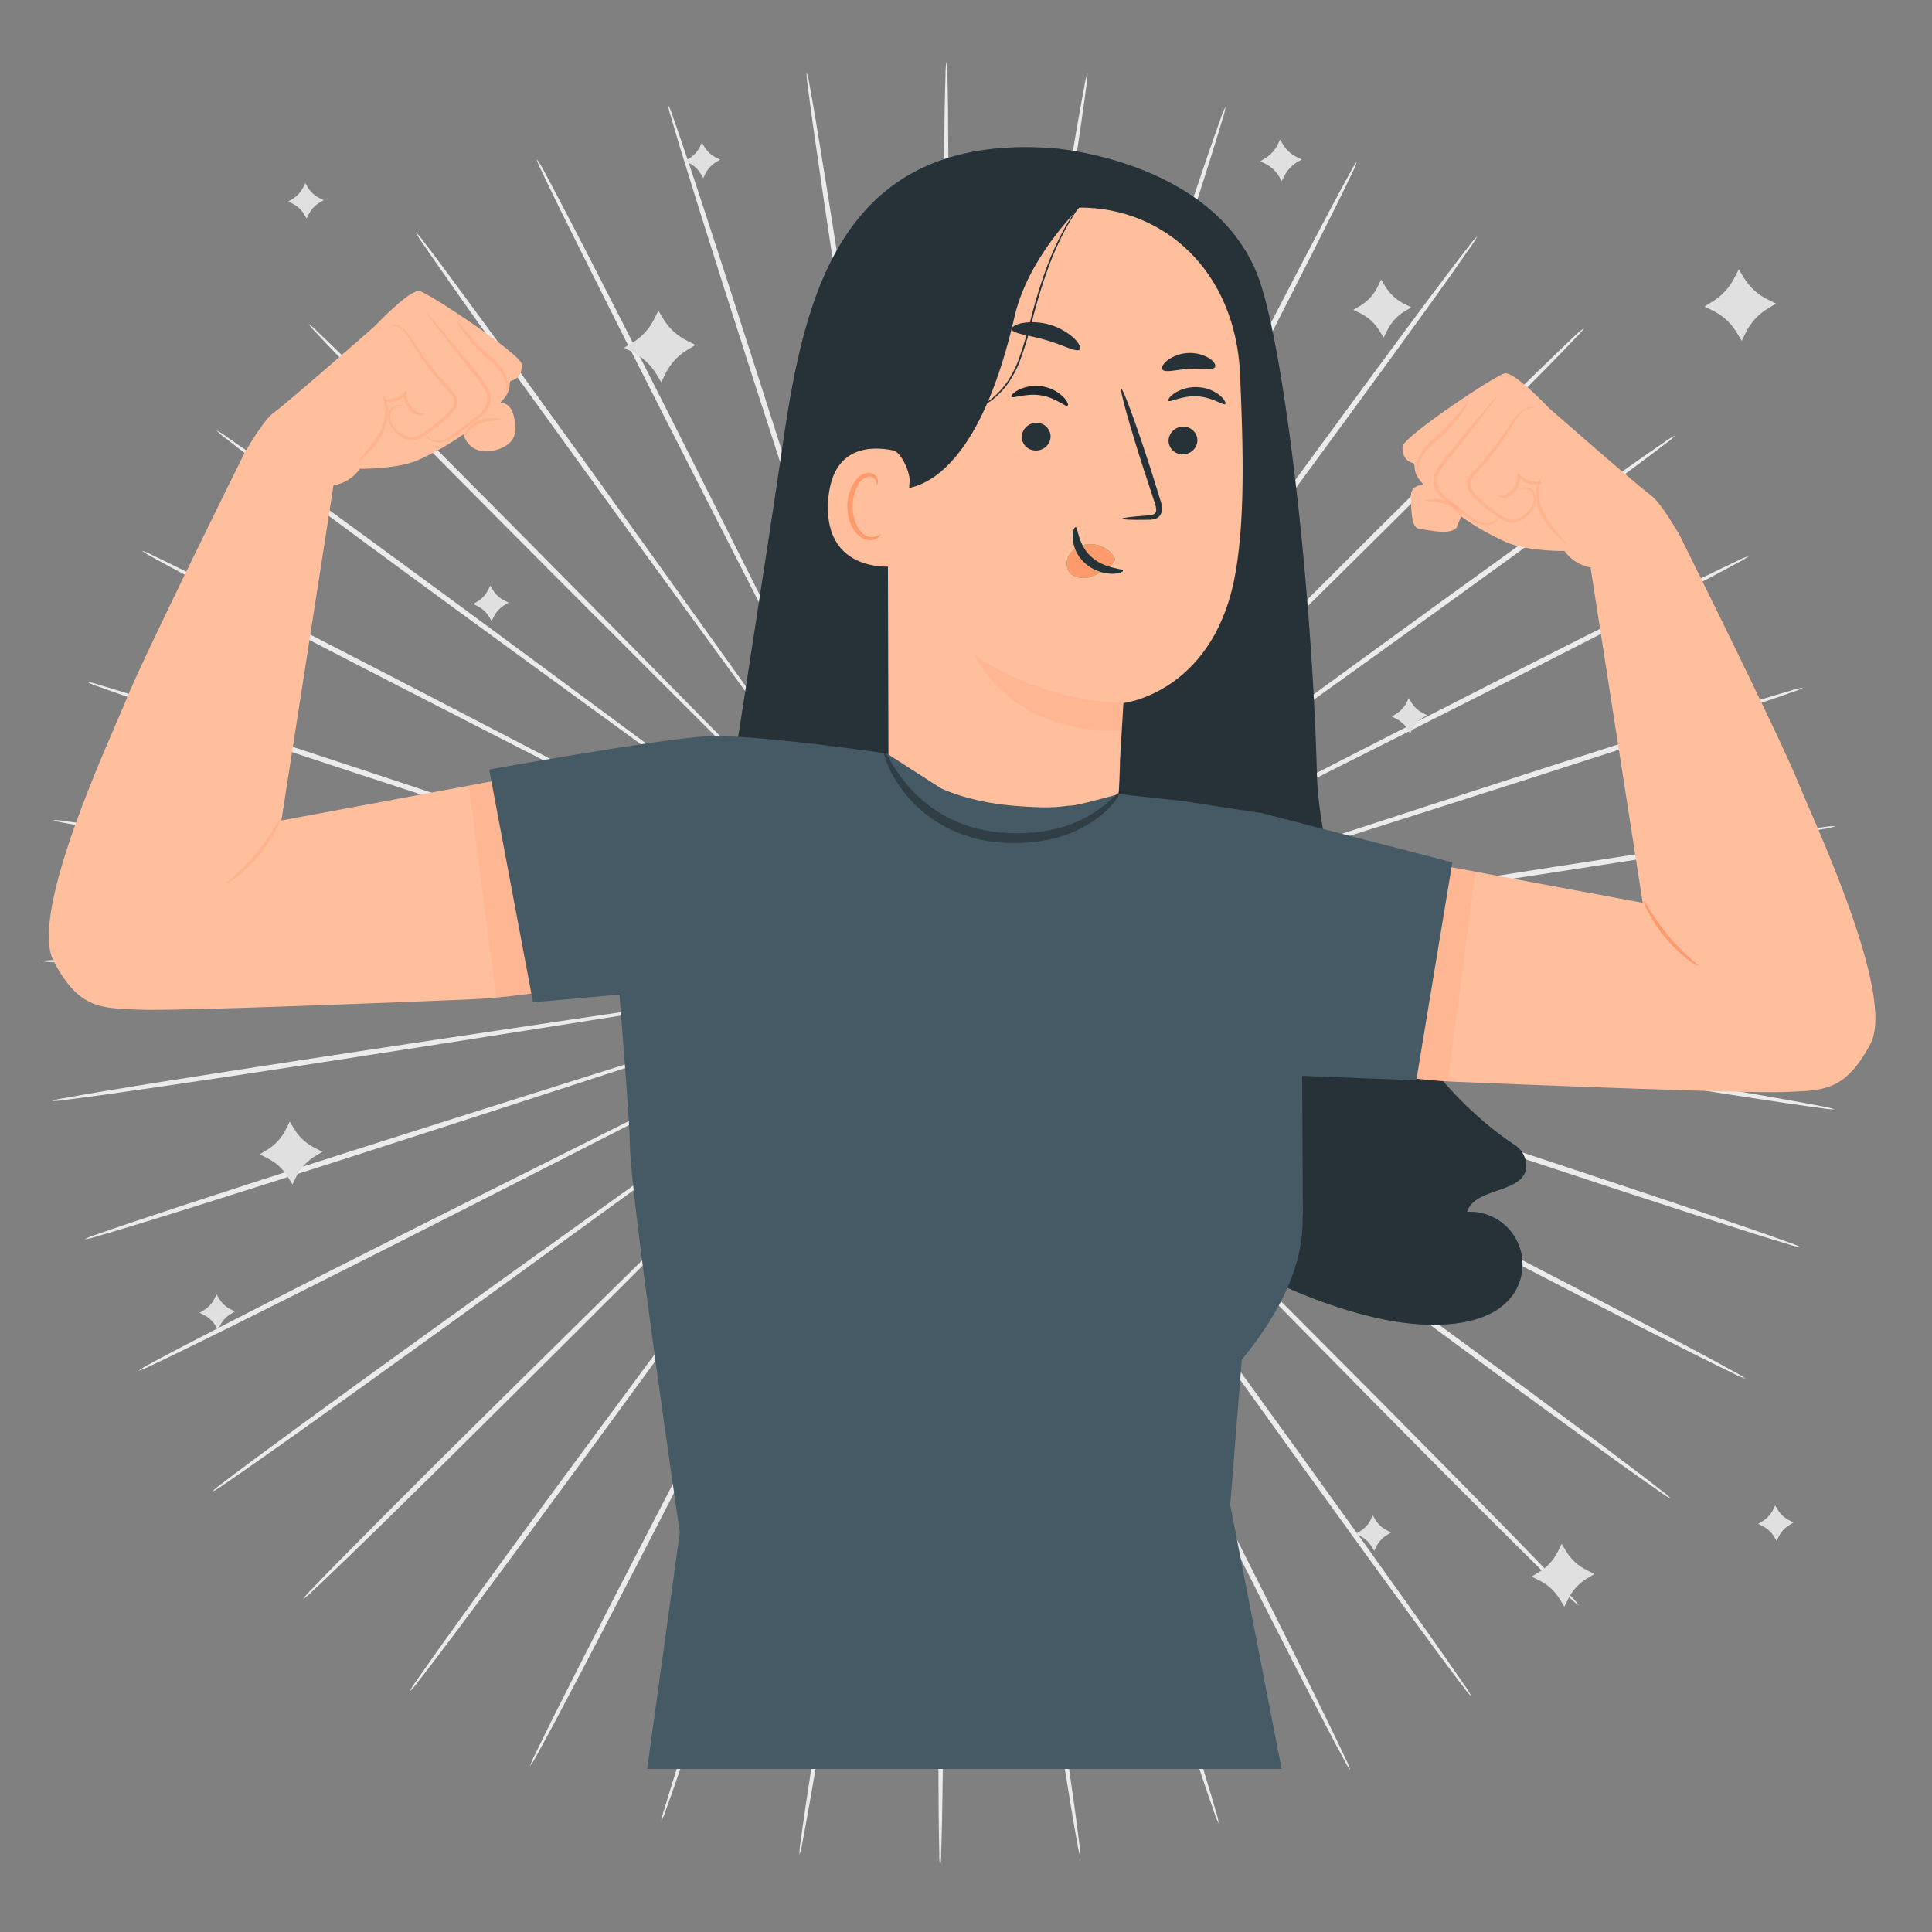 <svg width="316" height="316" viewBox="0 0 316 316" fill="none" xmlns="http://www.w3.org/2000/svg">
<rect x="0" y="0" width="316" height="316" fill="#808080" stroke="none"/>
<g clip-path="url(#clip0_291_86)">
<path d="M196.463 158.132L121.812 157.412L99.224 157.304H93.068H91.469C91.288 157.293 91.107 157.293 90.926 157.304C91.105 157.334 91.287 157.346 91.469 157.342L93.068 157.38L99.218 157.456L121.843 157.583L196.495 157.627C225.637 157.627 252.023 157.665 271.122 157.804C280.671 157.873 288.4 157.962 293.741 158.069C296.414 158.12 298.487 158.17 299.89 158.227C300.61 158.211 301.33 158.267 302.039 158.392C301.329 158.506 300.609 158.552 299.89 158.531C298.487 158.568 296.408 158.606 293.741 158.625C288.394 158.676 280.665 158.689 271.115 158.625C251.985 158.663 225.624 158.436 196.463 158.132Z" fill="#EBEBEB"/>
<path d="M195.882 164.712L122.254 152.394L99.919 148.772L93.839 147.831L92.259 147.61C92.08 147.574 91.898 147.555 91.716 147.553C91.889 147.608 92.067 147.648 92.247 147.673L93.82 147.964L99.881 148.994L122.21 152.634L195.952 164.275C224.739 168.794 250.797 172.934 269.643 176.037C279.066 177.592 286.707 178.881 291.946 179.829C294.581 180.297 296.617 180.67 298.001 180.941C298.712 181.044 299.412 181.211 300.093 181.441C299.374 181.446 298.657 181.382 297.95 181.251C296.553 181.068 294.499 180.783 291.858 180.391C286.574 179.608 278.933 178.42 269.504 176.909C250.645 173.869 224.619 169.54 195.882 164.712Z" fill="#EBEBEB"/>
<path d="M194.277 171.114L123.493 147.357L102.005 140.26L96.153 138.364L94.623 137.89C94.449 137.832 94.272 137.786 94.092 137.751C94.254 137.835 94.423 137.905 94.598 137.959L96.108 138.49L101.935 140.468L123.423 147.578L194.41 170.684C222.123 179.678 247.207 187.868 265.333 193.904C274.389 196.919 281.714 199.396 286.764 201.147C289.292 202.019 291.238 202.714 292.559 203.201C293.248 203.41 293.914 203.685 294.55 204.022C293.84 203.914 293.141 203.738 292.464 203.498C291.112 203.1 289.127 202.493 286.58 201.69C281.486 200.085 274.13 197.709 265.054 194.738C246.91 188.791 221.895 180.411 194.277 171.114Z" fill="#EBEBEB"/>
<path d="M191.686 177.181L125.534 142.585L105.437 132.202L99.951 129.414L98.516 128.713C98.357 128.624 98.19 128.55 98.017 128.492C98.166 128.595 98.323 128.688 98.484 128.77L99.888 129.535L105.329 132.397L125.42 142.832L191.888 176.827C217.838 190.099 241.323 202.107 258.248 210.917C266.723 215.341 273.567 218.918 278.276 221.44C280.633 222.704 282.453 223.696 283.679 224.385C284.324 224.7 284.938 225.075 285.512 225.504C284.829 225.285 284.169 225.002 283.54 224.657C282.276 224.025 280.38 223.14 278.017 221.946C273.239 219.557 266.344 216.055 257.856 211.682C240.887 202.916 217.496 190.706 191.686 177.181Z" fill="#EBEBEB"/>
<path d="M188.178 182.768L128.245 138.256L110.012 124.858L105.032 121.249L103.724 120.326C103.578 120.219 103.426 120.12 103.269 120.029C103.395 120.161 103.535 120.28 103.686 120.383L104.95 121.357L109.88 125.035L128.094 138.452L188.431 182.414C211.992 199.554 233.303 215.114 248.667 226.464C256.346 232.152 262.571 236.766 266.799 239.989C268.929 241.601 270.591 242.871 271.678 243.743C272.269 244.15 272.817 244.616 273.315 245.134C272.673 244.811 272.063 244.428 271.495 243.99C270.338 243.193 268.638 241.999 266.439 240.444C262.09 237.341 255.834 232.803 248.111 227.172C232.747 215.878 211.556 200.161 188.178 182.768Z" fill="#EBEBEB"/>
<path d="M183.836 187.742L131.557 134.452L115.656 118.38L111.295 114.038L110.145 112.926C110.02 112.793 109.885 112.67 109.74 112.559C109.848 112.706 109.969 112.844 110.101 112.97L111.2 114.126L115.498 118.55L131.386 134.616C144.905 148.141 163.549 166.81 184.152 187.432C204.755 208.054 223.393 226.711 236.798 240.312C243.503 247.118 248.907 252.642 252.598 256.497C254.45 258.393 255.878 259.923 256.832 260.959C257.351 261.456 257.821 262.002 258.235 262.59C257.651 262.172 257.109 261.698 256.617 261.174C255.593 260.207 254.089 258.766 252.193 256.889C248.401 253.147 242.903 247.693 236.172 240.918C222.717 227.375 204.224 208.56 183.836 187.742Z" fill="#EBEBEB"/>
<path d="M178.78 191.976L135.425 131.197L122.197 112.869L118.563 107.901L117.603 106.637C117.501 106.485 117.385 106.343 117.255 106.214C117.344 106.374 117.443 106.528 117.552 106.675L118.462 107.99L122.014 113.008L135.248 131.342L179.159 191.717C196.312 215.272 211.815 236.589 222.938 252.149C228.506 259.91 232.981 266.211 236.039 270.591C237.575 272.777 238.751 274.49 239.534 275.647C239.966 276.219 240.343 276.83 240.659 277.473C240.147 276.97 239.685 276.417 239.282 275.823C238.422 274.711 237.177 273.055 235.584 270.907C232.424 266.615 227.836 260.377 222.243 252.635C211.025 237.177 195.686 215.708 178.78 191.976Z" fill="#EBEBEB"/>
<path d="M173.124 195.37C160.117 169.281 148.343 145.676 139.805 128.561L129.611 108.369L126.798 102.896L126.046 101.48C125.967 101.318 125.876 101.161 125.774 101.012C125.83 101.185 125.902 101.352 125.989 101.512L126.678 102.959C127.31 104.223 128.233 106.119 129.408 108.47L139.59 128.694L173.516 195.199C186.788 221.143 198.751 244.653 207.315 261.73C211.6 270.262 215.038 277.189 217.37 281.992C218.539 284.394 219.437 286.264 220.025 287.541C220.368 288.172 220.646 288.837 220.852 289.525C220.43 288.946 220.062 288.328 219.753 287.68C219.077 286.448 218.103 284.615 216.865 282.245C214.393 277.511 210.861 270.635 206.544 262.116C197.905 245.058 186.105 221.453 173.124 195.37Z" fill="#EBEBEB"/>
<path d="M167.006 197.816C158.259 170.008 150.353 144.842 144.614 126.596C141.707 117.514 139.356 110.164 137.719 105.051C136.891 102.523 136.247 100.564 135.823 99.205C135.602 98.573 135.431 98.055 135.305 97.695C135.253 97.519 135.187 97.348 135.109 97.183C135.135 97.364 135.18 97.541 135.242 97.713L135.697 99.249L137.523 105.121L144.399 126.672L167.442 197.683C176.461 225.39 184.582 250.493 190.358 268.701C193.24 277.802 195.547 285.184 197.096 290.297C197.873 292.825 198.461 294.841 198.846 296.193C199.08 296.873 199.249 297.573 199.352 298.285C199.018 297.648 198.749 296.979 198.549 296.288C198.075 294.967 197.405 293.001 196.552 290.467C194.858 285.411 192.457 278.055 189.53 268.979C183.659 250.803 175.696 225.624 167.006 197.816Z" fill="#EBEBEB"/>
<path d="M160.572 199.307L149.664 125.452C148.223 116.022 147.06 108.388 146.251 103.092C145.828 100.469 145.499 98.427 145.278 97.018L145.006 95.438C144.982 95.258 144.942 95.08 144.886 94.907C144.892 95.089 144.909 95.271 144.937 95.451C144.987 95.824 145.057 96.355 145.145 97.037C145.354 98.446 145.644 100.494 146.024 103.123C146.833 108.426 147.989 116.06 149.424 125.49C152.394 144.38 156.483 170.444 161.008 199.238C165.533 228.032 169.622 254.064 172.46 272.98C173.876 282.422 174.988 290.075 175.721 295.365C176.082 298.013 176.353 300.067 176.518 301.464C176.642 302.173 176.699 302.893 176.688 303.613C176.465 302.93 176.306 302.227 176.214 301.514C175.955 300.13 175.582 298.089 175.159 295.453C174.28 290.183 173.061 282.548 171.607 273.112C168.681 254.234 164.807 228.152 160.572 199.307Z" fill="#EBEBEB"/>
<path d="M153.987 199.756C154.252 170.602 154.486 144.222 154.663 125.104C154.701 115.561 154.733 107.844 154.758 102.479C154.758 99.824 154.758 97.758 154.758 96.329C154.758 95.641 154.758 95.11 154.758 94.731C154.765 94.547 154.754 94.362 154.726 94.181C154.706 94.363 154.696 94.547 154.695 94.731C154.695 95.11 154.695 95.641 154.657 96.329C154.657 97.758 154.612 99.824 154.581 102.479C154.581 107.838 154.518 115.561 154.473 125.104V199.756C154.473 228.891 154.473 255.277 154.341 274.377C154.277 283.932 154.195 291.662 154.094 297.002C154.044 299.669 153.993 301.742 153.936 303.151C153.951 303.869 153.898 304.586 153.778 305.294C153.659 304.586 153.611 303.869 153.633 303.151C153.595 301.742 153.557 299.669 153.532 296.996C153.481 291.655 153.469 283.926 153.487 274.377C153.487 255.271 153.702 228.891 153.987 199.756Z" fill="#EBEBEB"/>
<path d="M147.408 199.174C152.198 170.418 156.534 144.399 159.681 125.54C161.198 116.123 162.43 108.476 163.29 103.205C163.694 100.576 164.004 98.535 164.225 97.125C164.32 96.443 164.396 95.918 164.446 95.539C164.483 95.36 164.502 95.178 164.503 94.996C164.445 95.168 164.405 95.346 164.383 95.526L164.093 97.106C163.859 98.51 163.511 100.551 163.062 103.167C162.203 108.464 160.97 116.085 159.441 125.496C156.471 144.386 152.375 170.45 147.844 199.25C143.312 228.051 139.223 254.095 136.127 272.948C134.578 282.371 133.295 290.012 132.366 295.251C131.898 297.88 131.526 299.922 131.254 301.306C131.155 302.017 130.99 302.717 130.761 303.398C130.752 302.679 130.815 301.961 130.95 301.255C131.127 299.858 131.412 297.804 131.804 295.163C132.581 289.879 133.763 282.238 135.273 272.809C138.282 253.944 142.598 227.912 147.408 199.174Z" fill="#EBEBEB"/>
<path d="M141.006 197.576L164.718 126.792C167.708 117.729 170.122 110.398 171.797 105.304C172.612 102.776 173.244 100.804 173.693 99.445L174.167 97.916C174.228 97.746 174.272 97.57 174.299 97.391C174.221 97.555 174.153 97.724 174.097 97.897L173.566 99.407C173.111 100.76 172.448 102.713 171.594 105.228C169.913 110.322 167.493 117.653 164.497 126.716L141.423 197.715C132.448 225.435 124.276 250.525 118.247 268.651C115.239 277.714 112.768 285.038 111.017 290.088C110.145 292.616 109.456 294.569 108.969 295.884C108.762 296.573 108.487 297.24 108.148 297.874C108.266 297.159 108.452 296.456 108.704 295.776C109.096 294.424 109.703 292.439 110.505 289.892C112.104 284.798 114.48 277.442 117.457 268.36C123.36 250.222 131.728 225.194 141.006 197.576Z" fill="#EBEBEB"/>
<path d="M134.932 194.991C148.425 169.148 160.642 145.764 169.49 128.814L179.861 108.704L182.642 103.212L183.349 101.777C183.433 101.615 183.507 101.448 183.571 101.278C183.463 101.425 183.368 101.582 183.286 101.746L182.528 103.155C181.864 104.419 180.897 106.245 179.665 108.596L169.275 128.694L135.324 195.18C122.09 221.143 110.044 244.634 101.272 261.585C96.848 270.06 93.277 276.904 90.761 281.619C89.498 283.976 88.512 285.797 87.823 287.023C87.506 287.668 87.132 288.284 86.704 288.862C86.92 288.176 87.204 287.513 87.551 286.884C88.183 285.62 89.068 283.724 90.256 281.36C92.645 276.576 96.146 269.687 100.507 261.193C109.235 244.205 121.426 220.808 134.932 194.991Z" fill="#EBEBEB"/>
<path d="M129.345 191.496L173.8 131.519L187.192 113.286C188.747 111.131 189.954 109.456 190.795 108.299L191.717 106.991C191.825 106.845 191.924 106.693 192.014 106.536C191.882 106.662 191.763 106.802 191.66 106.953C191.433 107.257 191.111 107.674 190.687 108.217L187.009 113.147L173.61 131.374C162.355 146.832 146.833 168.162 129.68 191.736C112.528 215.31 97.012 236.608 85.668 251.997C79.98 259.682 75.379 265.901 72.156 270.142C70.544 272.272 69.28 273.934 68.408 275.021C67.996 275.608 67.53 276.156 67.017 276.658C67.337 276.014 67.72 275.404 68.161 274.838C68.958 273.681 70.146 271.981 71.701 269.782C74.797 265.434 79.335 259.17 84.972 251.454C96.266 236.077 111.971 214.88 129.345 191.496Z" fill="#EBEBEB"/>
<path d="M124.371 187.148L177.63 134.831L193.695 118.898L198.031 114.537L199.143 113.387C199.276 113.264 199.396 113.128 199.503 112.983C199.36 113.092 199.224 113.213 199.099 113.343L197.936 114.449L193.512 118.74L177.44 134.667L124.656 187.458C104.071 208.08 85.402 226.724 71.808 240.141C65.007 246.853 59.484 252.257 55.635 255.941C53.739 257.799 52.209 259.227 51.173 260.182C50.676 260.701 50.13 261.17 49.542 261.585C49.963 261.002 50.437 260.461 50.958 259.967C51.925 258.943 53.366 257.439 55.237 255.543C58.978 251.751 64.432 246.253 71.201 239.509C84.764 226.054 103.572 207.549 124.371 187.148Z" fill="#EBEBEB"/>
<path d="M120.137 182.091L180.885 138.698L199.213 125.426L204.174 121.792L205.438 120.832C205.586 120.727 205.725 120.611 205.855 120.484C205.693 120.568 205.539 120.665 205.394 120.775L204.136 121.717L199.08 125.275L180.752 138.502L120.402 182.445C96.86 199.617 75.53 215.132 60.002 226.268C52.248 231.843 45.946 236.323 41.567 239.382C39.38 240.912 37.673 242.094 36.511 242.877C35.938 243.313 35.324 243.692 34.678 244.009C35.181 243.496 35.734 243.035 36.327 242.631C37.44 241.765 39.102 240.52 41.244 238.921C45.529 235.761 51.773 231.173 59.503 225.573C74.955 214.361 96.412 199.01 120.137 182.091Z" fill="#EBEBEB"/>
<path d="M116.737 176.435L183.52 143.078L203.713 132.872L209.179 130.053L210.595 129.301C210.757 129.222 210.914 129.131 211.063 129.029C210.89 129.086 210.723 129.158 210.563 129.244L209.123 129.939L203.611 132.669L183.387 142.864L116.92 176.834C91.008 190.106 67.479 202.114 50.415 210.671C41.883 214.962 34.956 218.4 30.153 220.739C27.751 221.914 25.88 222.805 24.604 223.399C23.971 223.74 23.306 224.017 22.619 224.227C23.204 223.796 23.826 223.417 24.477 223.096C25.741 222.42 27.543 221.446 29.913 220.208C34.646 217.73 41.522 214.197 50.035 209.874C67.068 201.248 90.66 189.436 116.737 176.435Z" fill="#EBEBEB"/>
<path d="M114.266 170.317L185.473 147.888L207.012 140.986L212.858 139.09L214.368 138.572C214.544 138.52 214.716 138.453 214.88 138.37C214.7 138.405 214.523 138.452 214.349 138.509L212.82 138.964L206.942 140.79L185.397 147.679L114.392 170.741C86.691 179.772 61.595 187.912 43.393 193.695C34.286 196.59 26.911 198.897 21.798 200.451C19.27 201.229 17.254 201.823 15.901 202.202C15.224 202.444 14.523 202.614 13.809 202.707C14.447 202.382 15.114 202.115 15.8 201.911C17.127 201.437 19.086 200.761 21.621 199.908C26.677 198.208 34.027 195.8 43.109 192.867C61.304 187.002 86.47 179.058 114.266 170.317Z" fill="#EBEBEB"/>
<path d="M112.793 163.89L186.636 152.944L209.002 149.512L215.07 148.533L216.65 148.261C216.829 148.236 217.006 148.198 217.18 148.147C216.998 148.143 216.816 148.158 216.637 148.191L215.051 148.406L208.964 149.285L186.604 152.704L112.856 164.32C84.056 168.883 58.011 172.972 39.127 175.822C29.685 177.244 22.063 178.35 16.742 179.096C14.094 179.463 12.04 179.728 10.643 179.899C9.934 180.024 9.214 180.081 8.494 180.069C9.177 179.847 9.88 179.688 10.592 179.595C11.976 179.336 14.018 178.963 16.653 178.534C21.924 177.649 29.559 176.429 38.994 174.969C57.872 172.037 83.968 168.143 112.793 163.89Z" fill="#EBEBEB"/>
<path d="M112.338 157.305L186.99 157.937L209.615 158.019H215.765H217.364C217.547 158.032 217.731 158.032 217.914 158.019C217.732 157.99 217.548 157.977 217.364 157.981L215.765 157.949L209.615 157.88L186.99 157.785L112.338 157.829C83.203 157.867 56.817 157.861 37.718 157.741C28.162 157.684 20.433 157.608 15.092 157.507C12.425 157.463 10.346 157.412 8.943 157.355C8.225 157.371 7.508 157.318 6.8 157.197C7.508 157.083 8.226 157.034 8.943 157.052C10.352 157.014 12.425 156.976 15.098 156.951C20.439 156.894 28.168 156.875 37.718 156.888C56.817 156.837 83.203 157.039 112.338 157.305Z" fill="#EBEBEB"/>
<path d="M112.913 150.725L186.56 162.948L208.895 166.544L214.975 167.473L216.561 167.701C216.74 167.734 216.922 167.751 217.105 167.752C216.929 167.698 216.749 167.658 216.567 167.631L214.994 167.347L208.933 166.317L186.598 162.708L112.844 151.162C84.05 146.674 57.986 142.573 39.14 139.488C29.71 137.953 22.076 136.67 16.824 135.741C14.195 135.279 12.153 134.906 10.776 134.635C10.064 134.538 9.363 134.373 8.684 134.142C9.402 134.132 10.12 134.196 10.826 134.331C12.223 134.508 14.277 134.793 16.919 135.178C22.202 135.956 29.843 137.137 39.273 138.635C58.144 141.637 84.17 145.935 112.913 150.725Z" fill="#EBEBEB"/>
<path d="M114.512 144.317L185.296 167.992L206.784 175.058L212.643 176.954L214.172 177.421C214.343 177.482 214.518 177.529 214.697 177.56C214.536 177.475 214.366 177.407 214.191 177.358L212.681 176.827L206.854 174.855L185.366 167.771L114.392 144.728C86.666 135.766 61.569 127.613 43.444 121.597C34.374 118.595 27.05 116.124 22 114.379C19.472 113.507 17.519 112.818 16.198 112.332C15.511 112.122 14.844 111.849 14.207 111.516C14.918 111.619 15.617 111.793 16.293 112.035C17.645 112.433 19.63 113.039 22.177 113.836C27.277 115.435 34.634 117.798 43.715 120.788C61.854 126.71 86.881 135.058 114.512 144.317Z" fill="#EBEBEB"/>
<path d="M117.091 138.25L183.28 172.763L203.39 183.122L208.876 185.896L210.317 186.604C210.479 186.688 210.646 186.762 210.816 186.825C210.666 186.719 210.507 186.624 210.342 186.541L208.939 185.783L203.504 182.92L183.4 172.536L116.92 138.635C90.951 125.42 67.453 113.419 50.497 104.628C42.015 100.204 35.164 96.645 30.456 94.13C28.099 92.866 26.272 91.88 25.046 91.198C24.401 90.879 23.786 90.505 23.207 90.079C23.894 90.291 24.557 90.575 25.185 90.926C26.449 91.526 28.345 92.436 30.715 93.631C35.493 96.007 42.388 99.502 50.889 103.863C67.858 112.578 91.267 124.757 117.091 138.25Z" fill="#EBEBEB"/>
<path d="M120.598 132.657L180.588 177.093L198.827 190.472L203.82 194.068L205.122 194.991C205.267 195.103 205.421 195.202 205.583 195.288C205.453 195.162 205.314 195.045 205.166 194.94L203.902 193.967L198.966 190.289L180.752 176.903L120.364 133.011C96.778 115.902 75.448 100.374 60.072 89.036C52.38 83.348 46.168 78.76 41.921 75.537C39.791 73.925 38.129 72.661 37.035 71.789C36.444 71.382 35.896 70.916 35.398 70.398C36.04 70.721 36.65 71.104 37.218 71.542C38.381 72.339 40.081 73.527 42.275 75.082C46.623 78.178 52.886 82.71 60.602 88.354C75.979 99.609 97.195 115.296 120.598 132.657Z" fill="#EBEBEB"/>
<path d="M124.927 127.664L177.276 180.884L193.215 196.937L197.582 201.273L198.732 202.385C198.858 202.519 198.996 202.642 199.143 202.752C199.037 202.603 198.916 202.466 198.783 202.341L197.677 201.184L193.373 196.76L177.447 180.752L124.618 128.005C103.983 107.44 85.32 88.764 71.903 75.208C65.184 68.414 59.781 62.89 56.103 59.041C54.245 57.145 52.816 55.616 51.862 54.586C51.341 54.09 50.871 53.544 50.459 52.955C51.029 53.371 51.56 53.839 52.045 54.352C53.069 55.319 54.573 56.76 56.469 58.624C60.261 62.366 65.766 67.813 72.509 74.582C85.996 88.094 104.514 106.89 124.927 127.664Z" fill="#EBEBEB"/>
<path d="M129.983 123.442L173.414 184.158L186.686 202.486L190.327 207.441L191.287 208.705C191.392 208.856 191.508 208.997 191.635 209.129C191.553 208.966 191.456 208.811 191.344 208.667L190.434 207.353L186.87 202.341L173.629 184.013C162.367 168.561 146.826 147.243 129.648 123.689C112.471 100.134 96.936 78.817 85.788 63.32C80.188 55.572 75.707 49.296 72.642 44.872C71.106 42.685 69.924 40.979 69.141 39.816C68.711 39.242 68.332 38.63 68.01 37.989C68.523 38.493 68.987 39.046 69.394 39.639C70.253 40.745 71.504 42.401 73.097 44.55C76.257 48.835 80.852 55.066 86.464 62.802C97.682 78.279 113.046 99.73 129.983 123.442Z" fill="#EBEBEB"/>
<path d="M135.634 120.036C148.678 146.112 160.477 169.704 169.035 186.8L179.254 206.986L182.079 212.453L182.825 213.862C182.905 214.027 182.998 214.186 183.103 214.336C183.047 214.163 182.975 213.996 182.888 213.837C182.724 213.489 182.49 213.015 182.193 212.39L179.488 206.885C177.074 202.094 173.585 195.206 169.281 186.661L135.248 120.238C121.976 94.326 109.968 70.809 101.36 53.751C97.069 45.219 93.624 38.299 91.248 33.527C90.079 31.126 89.181 29.255 88.587 27.978C88.246 27.349 87.968 26.686 87.76 26C88.192 26.567 88.57 27.172 88.891 27.808C89.567 29.072 90.54 30.873 91.779 33.243C94.263 37.97 97.796 44.846 102.131 53.359C110.79 70.379 122.608 93.972 135.634 120.036Z" fill="#EBEBEB"/>
<path d="M141.745 117.552C150.53 145.36 158.474 170.507 164.232 188.74C167.145 197.822 169.509 205.172 171.152 210.279C171.98 212.807 172.631 214.766 173.048 216.125C173.275 216.757 173.446 217.275 173.566 217.635C173.615 217.811 173.683 217.98 173.768 218.141C173.736 217.963 173.692 217.788 173.636 217.617C173.522 217.25 173.37 216.744 173.174 216.081L171.342 210.209C169.705 205.103 167.347 197.753 164.44 188.665C158.512 170.488 150.34 145.404 141.303 117.685C132.265 89.965 124.093 64.9 118.304 46.699C115.403 37.598 113.09 30.222 111.529 25.109C110.752 22.581 110.158 20.565 109.778 19.213C109.542 18.535 109.37 17.837 109.266 17.127C109.599 17.763 109.868 18.429 110.069 19.118C110.549 20.445 111.219 22.404 112.073 24.939C113.779 29.995 116.193 37.345 119.126 46.427C125.029 64.622 132.998 89.776 141.745 117.552Z" fill="#EBEBEB"/>
<path d="M148.179 116.086C152.476 144.917 156.363 171.013 159.182 189.922C160.629 199.352 161.811 206.986 162.626 212.282L163.606 218.356C163.726 219.038 163.814 219.557 163.878 219.936C163.903 220.116 163.943 220.293 163.998 220.467C163.992 220.285 163.975 220.103 163.947 219.923C163.897 219.544 163.827 219.019 163.732 218.337C163.53 216.921 163.233 214.88 162.847 212.251C162.032 206.948 160.863 199.314 159.422 189.891C156.426 171 152.306 144.943 147.743 116.155C143.18 87.368 139.04 61.304 136.202 42.426C134.768 32.984 133.674 25.362 132.91 20.047C132.543 17.399 132.278 15.345 132.107 13.942C131.979 13.235 131.919 12.518 131.93 11.799C132.158 12.481 132.319 13.184 132.41 13.898C132.669 15.282 133.042 17.323 133.472 19.958C134.357 25.229 135.583 32.858 137.056 42.293C140.001 61.171 143.906 87.26 148.179 116.086Z" fill="#EBEBEB"/>
<path d="M154.764 115.656C154.537 144.804 154.334 171.184 154.183 190.308C154.183 199.845 154.132 207.568 154.119 212.934C154.119 215.588 154.119 217.655 154.119 219.083C154.119 219.772 154.119 220.303 154.119 220.682C154.108 220.863 154.108 221.044 154.119 221.225C154.149 221.046 154.161 220.864 154.157 220.682C154.157 220.303 154.157 219.772 154.189 219.083C154.189 217.655 154.227 215.588 154.259 212.934C154.259 207.568 154.303 199.845 154.341 190.308C154.341 171.184 154.284 144.804 154.246 115.656C154.208 86.508 154.176 60.129 154.284 41.029C154.334 31.48 154.41 23.751 154.505 18.41C154.549 15.737 154.6 13.664 154.65 12.255C154.635 11.537 154.688 10.82 154.808 10.112C154.927 10.822 154.976 11.542 154.954 12.261C154.998 13.664 155.036 15.737 155.061 18.41C155.118 23.751 155.15 31.48 155.137 41.036C155.194 60.11 155.011 86.496 154.764 115.656Z" fill="#EBEBEB"/>
<path d="M161.343 116.199C156.584 144.962 152.312 170.987 149.152 189.853C147.642 199.269 146.422 206.917 145.575 212.194C145.17 214.817 144.861 216.858 144.646 218.274C144.551 218.956 144.475 219.481 144.425 219.854C144.393 220.033 144.374 220.215 144.368 220.397C144.427 220.225 144.468 220.047 144.488 219.866C144.56 219.496 144.654 218.971 144.772 218.293C145.012 216.883 145.354 214.848 145.796 212.225C146.649 206.936 147.875 199.307 149.392 189.891C152.337 171 156.401 144.93 160.895 116.13C165.388 87.33 169.458 61.266 172.536 42.413C174.072 32.99 175.348 25.349 176.271 20.104C176.733 17.475 177.105 15.433 177.371 14.049C177.47 13.338 177.635 12.638 177.864 11.957C177.874 12.676 177.812 13.393 177.681 14.1C177.504 15.496 177.219 17.55 176.834 20.192C176.063 25.482 174.887 33.117 173.389 42.552C170.4 61.418 166.115 87.456 161.343 116.199Z" fill="#EBEBEB"/>
<path d="M167.752 117.792C158.525 145.442 150.176 170.47 144.128 188.608C141.151 197.671 138.743 205.008 137.075 210.096C136.266 212.624 135.634 214.596 135.179 215.955C134.976 216.618 134.825 217.124 134.711 217.484C134.653 217.658 134.607 217.835 134.572 218.015C134.656 217.853 134.723 217.684 134.774 217.509L135.305 215.999L137.27 210.172L144.343 188.684L167.309 117.653C176.252 89.921 184.373 64.824 190.396 46.686C193.392 37.623 195.857 30.292 197.595 25.242C198.467 22.714 199.156 20.761 199.643 19.441C199.847 18.751 200.12 18.084 200.458 17.45C200.353 18.161 200.178 18.86 199.933 19.535C199.541 20.888 198.941 22.872 198.138 25.419C196.546 30.52 194.188 37.882 191.224 46.964C185.321 65.096 176.992 90.161 167.752 117.792Z" fill="#EBEBEB"/>
<path d="M173.8 120.371L139.35 186.592L129.004 206.708L126.229 212.2L125.528 213.616C125.442 213.777 125.368 213.944 125.307 214.115C125.415 213.969 125.509 213.813 125.585 213.647L126.349 212.238C126.981 210.974 127.967 209.141 129.206 206.79L139.565 186.68C148.242 169.616 160.206 146.131 173.433 120.149C186.661 94.168 198.619 70.689 207.397 53.72C211.79 45.239 215.373 38.388 217.882 33.673C219.146 31.316 220.132 29.489 220.814 28.263C221.126 27.614 221.5 26.998 221.933 26.424C221.715 27.121 221.432 27.796 221.086 28.44C220.486 29.704 219.576 31.6 218.388 33.97C216.011 38.754 212.516 45.649 208.162 54.15C199.459 71.119 187.293 94.534 173.8 120.371Z" fill="#EBEBEB"/>
<path d="M179.418 123.872L135.014 183.912L121.654 202.164L118.058 207.157L117.135 208.465C117.027 208.611 116.928 208.763 116.838 208.92C116.969 208.794 117.085 208.654 117.185 208.503L118.159 207.239L121.831 202.303C124.991 197.98 129.573 191.755 135.21 184.057L179.058 123.644C196.154 100.045 211.669 78.703 222.995 63.326C228.683 55.628 233.265 49.422 236.488 45.162C238.093 43.032 239.357 41.37 240.23 40.277C240.637 39.686 241.102 39.138 241.62 38.64C241.297 39.278 240.914 39.883 240.476 40.448C239.68 41.611 238.492 43.311 236.943 45.504C233.846 49.858 229.321 56.121 223.671 63.832C212.434 79.234 196.761 100.488 179.418 123.872Z" fill="#EBEBEB"/>
<path d="M184.392 128.201L131.203 180.581L115.157 196.552C113.261 198.448 111.832 199.908 110.828 200.919C110.354 201.418 109.981 201.798 109.715 202.069C109.584 202.196 109.463 202.333 109.355 202.48C109.5 202.37 109.637 202.249 109.766 202.12L110.922 201.014L115.346 196.71L131.368 180.752L184.083 127.885C204.642 107.238 223.267 88.568 236.867 75.138C243.655 68.42 249.172 63.004 253.021 59.294C254.917 57.442 256.44 56.008 257.445 55.053C257.956 54.532 258.517 54.062 259.12 53.65C258.702 54.235 258.228 54.777 257.704 55.268C256.744 56.292 255.303 57.796 253.438 59.692C249.697 63.484 244.255 68.995 237.493 75.739C223.956 89.245 205.173 107.769 184.392 128.201Z" fill="#EBEBEB"/>
<path d="M188.639 133.251L127.967 176.72L109.639 189.992L104.678 193.638L103.414 194.599C103.264 194.703 103.122 194.819 102.991 194.947C103.152 194.862 103.306 194.765 103.452 194.656L104.767 193.739L109.778 190.175L128.106 176.903C143.546 165.622 164.857 150.068 188.399 132.878C211.941 115.687 233.24 100.14 248.743 88.979C256.478 83.424 262.773 78.924 267.146 75.84C269.333 74.304 271.04 73.122 272.202 72.339C272.775 71.903 273.389 71.524 274.035 71.207C273.532 71.72 272.979 72.181 272.386 72.585C271.273 73.451 269.618 74.702 267.475 76.295C263.19 79.455 256.959 84.062 249.229 89.674C233.777 100.918 212.352 116.288 188.639 133.251Z" fill="#EBEBEB"/>
<path d="M192.046 138.901L125.3 172.34L105.127 182.578L99.66 185.403L98.251 186.155C98.086 186.234 97.927 186.325 97.777 186.427C97.95 186.371 98.117 186.299 98.276 186.212L99.717 185.517L105.228 182.78L125.408 172.536L191.844 138.477C217.756 125.167 241.253 113.153 258.311 104.552C266.837 100.254 273.757 96.803 278.535 94.439C280.937 93.264 282.807 92.367 284.084 91.772C284.717 91.432 285.381 91.155 286.068 90.945C285.487 91.366 284.869 91.737 284.223 92.051C282.991 92.727 281.158 93.706 278.794 94.945C274.067 97.429 267.191 100.974 258.684 105.304C241.683 114.025 218.103 125.863 192.046 138.901Z" fill="#EBEBEB"/>
<path d="M194.523 145.012L123.347 167.537L101.815 174.489L95.969 176.416L94.459 176.934C94.283 176.983 94.114 177.051 93.953 177.137C94.13 177.1 94.305 177.054 94.478 176.998L96.013 176.543L101.885 174.704L123.423 167.752L194.384 144.576C222.078 135.507 247.163 127.335 265.364 121.527C274.459 118.62 281.834 116.307 286.941 114.739C289.5 113.962 291.485 113.368 292.837 112.982C293.515 112.74 294.216 112.57 294.929 112.477C294.29 112.805 293.621 113.074 292.932 113.279C291.611 113.753 289.646 114.43 287.118 115.283C282.062 116.996 274.711 119.41 265.63 122.355C247.453 128.258 222.306 136.24 194.523 145.012Z" fill="#EBEBEB"/>
<path d="M196.002 151.44L122.172 162.493L99.818 165.95L93.745 166.936L92.165 167.208C91.985 167.233 91.807 167.274 91.634 167.328C91.816 167.322 91.997 167.306 92.177 167.278L93.763 167.063L99.85 166.172L122.21 162.727L195.92 151.004C224.689 146.409 250.752 142.288 269.636 139.413C279.079 137.978 286.7 136.853 292.016 136.114C294.664 135.741 296.718 135.482 298.114 135.305C298.821 135.176 299.539 135.117 300.257 135.128C299.576 135.353 298.876 135.513 298.165 135.608C296.781 135.867 294.74 136.24 292.104 136.676C286.833 137.561 279.205 138.793 269.769 140.272C250.904 143.224 224.821 147.155 196.002 151.44Z" fill="#EBEBEB"/>
<path d="M225.908 45.732L226.572 46.831C227.315 48.07 228.399 49.068 229.694 49.707L230.851 50.276L229.745 50.908C228.513 51.668 227.523 52.761 226.888 54.062L226.319 55.218L225.624 54.112C224.881 52.877 223.8 51.882 222.508 51.243L221.352 50.668L222.451 50.036C223.689 49.295 224.687 48.213 225.327 46.92L225.908 45.732Z" fill="#E0E0E0"/>
<path d="M224.537 174.994L224.941 175.671C225.393 176.425 226.051 177.035 226.837 177.428L227.545 177.775L226.869 178.186C226.113 178.636 225.503 179.294 225.112 180.082L224.764 180.783L224.36 180.12C223.909 179.364 223.251 178.752 222.464 178.357L221.762 178.009L222.432 177.605C223.189 177.153 223.8 176.495 224.196 175.709L224.537 174.994Z" fill="#E0E0E0"/>
<path d="M290.353 246.24L290.758 246.91C291.208 247.666 291.866 248.276 292.654 248.667L293.355 249.021L292.686 249.425C291.931 249.877 291.322 250.535 290.929 251.321L290.575 252.029L290.17 251.353C289.718 250.598 289.061 249.989 288.274 249.596L287.573 249.242L288.243 248.837C288.997 248.386 289.606 247.728 290 246.941L290.353 246.24Z" fill="#E0E0E0"/>
<path d="M35.424 211.72L35.828 212.39C36.28 213.144 36.938 213.754 37.724 214.147L38.426 214.501L37.756 214.905C37 215.355 36.39 216.013 35.999 216.801L35.645 217.503L35.24 216.833C34.789 216.078 34.131 215.469 33.344 215.076L32.636 214.722L33.313 214.317C34.067 213.866 34.677 213.208 35.07 212.421L35.424 211.72Z" fill="#E0E0E0"/>
<path d="M114.796 23.327L115.201 24.003C115.654 24.756 116.312 25.366 117.097 25.76L117.798 26.108L117.129 26.512C116.374 26.964 115.765 27.622 115.372 28.408L115.024 29.129L114.626 28.44C114.173 27.687 113.515 27.078 112.73 26.683L112.028 26.335L112.698 25.931C113.453 25.479 114.062 24.822 114.455 24.035L114.796 23.327Z" fill="#E0E0E0"/>
<path d="M49.928 29.95L50.333 30.626C50.784 31.381 51.442 31.99 52.228 32.383L52.936 32.737L52.26 33.142C51.507 33.595 50.898 34.252 50.503 35.038L50.156 35.739L49.751 35.069C49.301 34.313 48.643 33.703 47.855 33.312L47.147 32.959L47.824 32.554C48.578 32.102 49.187 31.445 49.58 30.658L49.928 29.95Z" fill="#E0E0E0"/>
<path d="M80.188 95.786L80.593 96.456C81.044 97.212 81.702 97.824 82.489 98.219L83.196 98.567L82.52 98.971C81.766 99.423 81.156 100.081 80.763 100.867L80.409 101.575L80.005 100.899C79.553 100.144 78.895 99.535 78.109 99.142L77.407 98.794L78.077 98.383C78.833 97.933 79.443 97.275 79.834 96.487L80.188 95.786Z" fill="#E0E0E0"/>
<path d="M230.415 114.189L230.825 114.859C231.275 115.617 231.933 116.229 232.721 116.623L233.423 116.97L232.753 117.375C231.997 117.826 231.385 118.484 230.99 119.271L230.642 119.979L230.238 119.302C229.786 118.548 229.128 117.938 228.342 117.545L227.634 117.198L228.31 116.787C229.066 116.337 229.676 115.679 230.067 114.891L230.415 114.189Z" fill="#E0E0E0"/>
<path d="M224.537 247.864L224.941 248.54C225.393 249.295 226.051 249.904 226.837 250.297L227.545 250.645L226.869 251.056C226.113 251.506 225.503 252.164 225.112 252.952L224.764 253.653L224.354 252.983C223.902 252.227 223.245 251.615 222.458 251.22L221.756 250.872L222.426 250.468C223.182 250.017 223.794 249.359 224.189 248.572L224.537 247.864Z" fill="#E0E0E0"/>
<path d="M107.687 50.812L108.502 52.171C109.421 53.697 110.759 54.928 112.357 55.717L113.76 56.425L112.401 57.24C110.872 58.156 109.641 59.495 108.856 61.095L108.148 62.517L107.333 61.152C106.411 59.627 105.074 58.397 103.477 57.606L102.074 56.88L103.433 56.058C104.962 55.143 106.196 53.807 106.985 52.209L107.687 50.812Z" fill="#E0E0E0"/>
<path d="M284.4 44.044L285.215 45.403C286.132 46.93 287.468 48.163 289.064 48.955L290.492 49.656L289.127 50.471C287.603 51.393 286.372 52.73 285.582 54.327L284.88 55.749L284.059 54.39C283.145 52.861 281.808 51.63 280.21 50.844L278.788 50.136L280.128 49.296C281.654 48.376 282.884 47.038 283.673 45.441L284.4 44.044Z" fill="#E0E0E0"/>
<path d="M209.369 22.834L209.843 23.617C210.373 24.507 211.15 25.223 212.08 25.678L212.908 26.088L212.118 26.562C211.229 27.093 210.513 27.87 210.058 28.8L209.647 29.628L209.192 28.838C208.662 27.948 207.885 27.233 206.955 26.777L206.133 26.367L206.917 25.893C207.806 25.363 208.522 24.585 208.977 23.655L209.369 22.834Z" fill="#E0E0E0"/>
<path d="M47.4 183.457L48.114 184.645C48.918 185.982 50.089 187.059 51.489 187.748L52.753 188.38L51.559 189.094C50.223 189.899 49.146 191.071 48.455 192.469L47.823 193.733L47.109 192.539C46.306 191.202 45.134 190.124 43.734 189.436L42.47 188.804L43.665 188.083C45.002 187.277 46.079 186.103 46.768 184.702L47.4 183.457Z" fill="#E0E0E0"/>
<path d="M255.435 252.509L256.15 253.704C256.953 255.041 258.125 256.118 259.524 256.807L260.788 257.439L259.594 258.153C258.257 258.957 257.18 260.128 256.491 261.528L255.859 262.792L255.145 261.597C254.341 260.26 253.169 259.183 251.77 258.494L250.506 257.862L251.7 257.148C253.037 256.345 254.115 255.173 254.803 253.773L255.435 252.509Z" fill="#E0E0E0"/>
<path d="M249.64 190.504C249.596 189.837 249.394 189.19 249.05 188.618C248.706 188.045 248.23 187.563 247.662 187.211C230.035 175.551 216.757 149.702 215.43 127.803C215.396 126.539 215.358 125.275 215.316 124.011C214.299 92.727 209.691 54.782 205.552 44.663C197.911 25.982 172.056 24.224 172.056 24.224C137.706 21.766 131.608 48.165 128.106 72.206C125.951 87.153 117.641 140.557 117.641 140.557L123.961 142.996C131.399 165.04 148.147 182.863 169.92 191.028C176.24 193.417 181.612 194.372 184.127 192.324C194.172 202.519 206.592 210.059 220.271 214.267C225.82 215.954 231.647 217.079 237.411 216.542C241.159 216.188 245.109 214.95 247.346 211.922C248.314 210.608 248.889 209.045 249.004 207.417C249.119 205.788 248.769 204.161 247.995 202.723C247.221 201.286 246.054 200.098 244.632 199.297C243.209 198.497 241.588 198.117 239.958 198.201C241.228 194.024 249.792 195.288 249.64 190.504Z" fill="#263238"/>
<g opacity="0.3">
<path d="M249.64 190.504C249.596 189.837 249.394 189.19 249.05 188.618C248.706 188.045 248.23 187.563 247.662 187.211C230.035 175.551 216.757 149.702 215.43 127.803C215.396 126.539 215.358 125.275 215.316 124.011C214.299 92.727 209.691 54.782 205.552 44.663C197.911 25.982 172.056 24.224 172.056 24.224C137.706 21.766 131.608 48.165 128.106 72.206C125.951 87.153 117.641 140.557 117.641 140.557L123.961 142.996C131.399 165.04 148.147 182.863 169.92 191.028C176.24 193.417 181.612 194.372 184.127 192.324C194.172 202.519 206.592 210.059 220.271 214.267C225.82 215.954 231.647 217.079 237.411 216.542C241.159 216.188 245.109 214.95 247.346 211.922C248.314 210.608 248.889 209.045 249.004 207.417C249.119 205.788 248.769 204.161 247.995 202.723C247.221 201.286 246.054 200.098 244.632 199.297C243.209 198.497 241.588 198.117 239.958 198.201C241.228 194.024 249.792 195.288 249.64 190.504Z" fill="#263238"/>
</g>
<path d="M176.606 33.951L174.432 31.897L151.231 41.257C149.611 41.348 148.083 42.042 146.949 43.204C145.816 44.366 145.158 45.91 145.107 47.533L145.316 123.202C145.284 128.334 146.314 132.777 149.411 136.866L152.672 141.17C160.111 150.991 175.424 150.182 181.295 139.362C181.652 138.749 181.928 138.093 182.117 137.409C182.26 136.851 182.374 136.286 182.458 135.716C183.154 129.629 183.191 124.34 183.191 124.34C183.602 117.659 183.741 114.916 183.741 114.98C183.741 115.043 197.968 113.343 201.81 95.084C203.706 86.002 203.365 73.514 202.828 61.222C202.082 44.24 190.283 33.932 176.606 33.951Z" fill="#FFBF9D"/>
<path d="M157.368 67.226C157.913 67.147 158.453 67.038 158.986 66.897C160.427 66.459 161.746 65.694 162.841 64.66C163.601 63.958 164.276 63.169 164.851 62.309C165.5 61.312 166.048 60.254 166.488 59.149C167.425 56.574 168.203 53.944 168.82 51.274C169.578 48.455 170.406 45.788 171.31 43.418C172.095 41.31 173.04 39.265 174.135 37.301C174.87 35.98 175.698 34.713 176.612 33.509C176.928 33.079 177.206 32.769 177.39 32.548C177.474 32.434 177.569 32.328 177.674 32.232C177.603 32.356 177.523 32.474 177.434 32.586C177.27 32.813 177.004 33.136 176.701 33.578C175.827 34.805 175.029 36.084 174.312 37.408C173.253 39.379 172.332 41.421 171.556 43.52C170.672 45.889 169.856 48.544 169.098 51.363C168.479 54.044 167.689 56.682 166.734 59.263C166.281 60.381 165.717 61.453 165.053 62.461C164.458 63.33 163.762 64.125 162.98 64.831C161.852 65.867 160.494 66.621 159.017 67.03C158.48 67.173 157.924 67.239 157.368 67.226Z" fill="#263238"/>
<path d="M171.841 71.416C171.818 72.032 171.554 72.615 171.106 73.039C170.658 73.463 170.062 73.695 169.446 73.685C169.144 73.694 168.844 73.643 168.562 73.534C168.281 73.425 168.024 73.261 167.807 73.051C167.59 72.841 167.418 72.59 167.3 72.313C167.182 72.035 167.121 71.737 167.12 71.435C167.146 70.82 167.411 70.239 167.858 69.815C168.305 69.392 168.899 69.159 169.515 69.166C169.816 69.157 170.116 69.209 170.397 69.319C170.678 69.428 170.935 69.592 171.151 69.801C171.368 70.011 171.541 70.262 171.659 70.539C171.777 70.816 171.839 71.114 171.841 71.416Z" fill="#263238"/>
<path d="M195.85 72.048C195.824 72.663 195.559 73.243 195.112 73.665C194.665 74.088 194.07 74.319 193.455 74.311C193.154 74.32 192.853 74.269 192.572 74.16C192.29 74.051 192.034 73.887 191.817 73.677C191.6 73.467 191.428 73.216 191.309 72.938C191.191 72.661 191.13 72.362 191.129 72.061C191.153 71.445 191.415 70.864 191.862 70.439C192.308 70.016 192.903 69.783 193.518 69.792C193.821 69.783 194.121 69.835 194.403 69.945C194.685 70.054 194.942 70.219 195.159 70.429C195.376 70.639 195.55 70.891 195.668 71.169C195.787 71.447 195.849 71.746 195.85 72.048Z" fill="#263238"/>
<path d="M174.622 66.36C174.287 66.619 172.726 65.033 170.198 64.654C167.67 64.275 165.647 65.248 165.42 64.894C165.306 64.742 165.685 64.262 166.583 63.775C167.786 63.187 169.141 62.986 170.463 63.2C171.77 63.4 172.98 64.008 173.92 64.938C174.603 65.646 174.786 66.24 174.622 66.36Z" fill="#263238"/>
<path d="M174.622 66.36C174.287 66.619 172.726 65.033 170.198 64.654C167.67 64.275 165.647 65.248 165.42 64.894C165.306 64.742 165.685 64.262 166.583 63.775C167.786 63.187 169.141 62.986 170.463 63.2C171.77 63.4 172.98 64.008 173.92 64.938C174.603 65.646 174.786 66.24 174.622 66.36Z" fill="black" fill-opacity="0.2"/>
<path d="M200.395 66.088C200.091 66.379 198.366 64.97 195.825 64.824C193.285 64.679 191.363 65.88 191.104 65.551C190.971 65.412 191.3 64.869 192.141 64.287C193.275 63.582 194.599 63.245 195.933 63.32C197.255 63.382 198.523 63.862 199.554 64.692C200.344 65.387 200.546 65.956 200.395 66.088Z" fill="#263238"/>
<path d="M183.495 84.84C183.495 84.695 185.081 84.505 187.66 84.303C188.292 84.303 188.924 84.17 189.063 83.734C189.202 83.298 189 82.558 188.721 81.787L187.053 76.731C184.74 69.564 183.103 63.687 183.394 63.598C183.684 63.51 185.789 69.242 188.102 76.403C188.658 78.172 189.189 79.853 189.688 81.459C189.897 82.204 190.283 83.064 189.897 84.018C189.793 84.243 189.638 84.441 189.445 84.597C189.252 84.752 189.026 84.861 188.785 84.916C188.422 84.996 188.05 85.028 187.679 85.011C185.094 85.055 183.495 84.985 183.495 84.84Z" fill="#263238"/>
<path d="M182.111 90.907C181.658 90.276 181.052 89.771 180.35 89.439C179.648 89.107 178.873 88.96 178.098 89.011C177.534 89.032 176.981 89.168 176.472 89.409C175.962 89.65 175.507 89.992 175.133 90.414C174.773 90.82 174.546 91.327 174.483 91.866C174.42 92.405 174.523 92.95 174.78 93.428C175.412 94.427 176.84 94.724 178.066 94.44C179.287 94.075 180.424 93.472 181.409 92.664C181.705 92.473 181.964 92.231 182.174 91.95C182.273 91.813 182.33 91.651 182.338 91.482C182.345 91.314 182.304 91.147 182.218 91.002" fill="#10B981"/>
<path d="M182.111 90.907C181.658 90.276 181.052 89.771 180.35 89.439C179.648 89.107 178.873 88.96 178.098 89.011C177.534 89.032 176.981 89.168 176.472 89.409C175.962 89.65 175.507 89.992 175.133 90.414C174.773 90.82 174.546 91.327 174.483 91.866C174.42 92.405 174.523 92.95 174.78 93.428C175.412 94.427 176.84 94.724 178.066 94.44C179.287 94.075 180.424 93.472 181.409 92.664C181.705 92.473 181.964 92.231 182.174 91.95C182.273 91.813 182.33 91.651 182.338 91.482C182.345 91.314 182.304 91.147 182.218 91.002" fill="#FF9A6C"/>
<path d="M176.612 57.171C176.113 57.714 173.901 56.425 171.013 55.597C168.125 54.769 165.584 54.58 165.464 53.853C165.413 53.512 166.052 53.075 167.208 52.835C168.724 52.583 170.278 52.68 171.75 53.118C173.223 53.556 174.577 54.324 175.709 55.363C176.543 56.198 176.84 56.912 176.612 57.171Z" fill="#263238"/>
<path d="M198.732 60.04C198.334 60.672 196.539 60.192 194.435 60.331C192.33 60.47 190.586 61.02 190.131 60.451C189.929 60.173 190.163 59.579 190.896 58.972C191.889 58.229 193.081 57.8 194.319 57.739C195.558 57.678 196.787 57.989 197.848 58.631C198.619 59.162 198.909 59.737 198.732 60.04Z" fill="#263238"/>
<path d="M145.575 79.828C145.575 79.828 158.581 83.873 165.944 51.767C168.472 40.789 178.641 31.897 178.641 31.897L174.508 30.633C174.508 30.633 148.855 37.863 148.425 38.217C147.995 38.571 141.954 51.489 141.954 51.489L145.575 79.828Z" fill="#263238"/>
<path d="M148.779 78.633C148.842 77.262 147.42 73.95 146.08 73.672C142.491 72.927 135.968 72.889 135.444 82.065C134.73 94.61 147.452 92.74 147.515 92.379C147.578 92.019 148.552 83.367 148.779 78.633Z" fill="#FFBF9D"/>
<path d="M175.93 86.224C176.347 86.224 176.214 88.979 178.458 91.052C180.701 93.125 183.665 92.948 183.672 93.359C183.672 93.53 182.989 93.858 181.776 93.833C180.159 93.775 178.615 93.148 177.415 92.064C176.266 91.021 175.566 89.573 175.462 88.025C175.405 86.862 175.747 86.199 175.93 86.224Z" fill="#10B981"/>
<path d="M175.93 86.224C176.347 86.224 176.214 88.979 178.458 91.052C180.702 93.125 183.666 92.948 183.672 93.359C183.672 93.53 182.989 93.858 181.776 93.833C180.159 93.775 178.615 93.148 177.415 92.064C176.266 91.021 175.566 89.573 175.462 88.025C175.405 86.862 175.747 86.199 175.93 86.224Z" fill="#263238"/>
<path d="M274.471 87.033C274.471 87.033 291.238 120.769 294.063 127.86C296.528 133.997 310.154 162.747 305.939 170.722C301.723 178.698 297.988 178.306 292.117 178.603C286.245 178.9 248.054 177.339 238.15 176.941C225.554 176.417 211.695 172.84 211.695 172.84L218.192 138.276L268.682 147.667L260.15 92.816L274.471 87.033Z" fill="#FFBF9D"/>
<path d="M274.566 87.286C274.566 87.286 271.659 82.116 269.858 80.877C268.056 79.638 253.426 66.809 253.426 66.809C253.426 66.809 247.687 60.729 246.107 61.07C244.527 61.411 229.555 71.416 229.416 73.002C229.277 74.589 230.092 75.474 230.996 75.701C231.9 75.929 230.541 76.965 232.892 79.303C232.892 79.303 230.642 79.19 230.756 81.332C230.87 83.475 230.756 86.388 232.222 86.508C233.688 86.628 238.296 87.975 238.542 85.497L238.991 84.48C241.359 86.15 243.887 87.583 246.537 88.758C250.139 90.224 255.878 90.111 255.878 90.111C256.894 91.539 258.43 92.511 260.156 92.816C262.874 93.151 274.566 87.286 274.566 87.286Z" fill="#FFBF9D"/>
<g opacity="0.3">
<path d="M252.13 78.04C252.08 78.002 251.587 78.57 251.346 79.733C251.087 81.242 251.322 82.793 252.016 84.157C252.707 85.494 253.619 86.704 254.715 87.734C255.53 88.525 256.08 88.961 256.137 88.904C256.194 88.847 255.745 88.31 255.012 87.456C254.044 86.38 253.214 85.187 252.541 83.905C251.901 82.629 251.627 81.2 251.751 79.778C251.871 78.703 252.219 78.084 252.13 78.04Z" fill="#FF9A6C"/>
</g>
<g opacity="0.3">
<path d="M245.216 81.01C245.184 81.01 245.216 81.136 245.336 81.256C245.536 81.405 245.784 81.473 246.031 81.446C246.407 81.398 246.77 81.273 247.096 81.08C247.422 80.886 247.705 80.628 247.927 80.321C248.391 79.728 248.636 78.994 248.623 78.242C248.591 77.673 248.401 77.357 248.338 77.382C248.275 77.407 248.281 77.73 248.212 78.223C248.111 78.857 247.855 79.456 247.466 79.967C247.089 80.474 246.563 80.85 245.962 81.041C245.545 81.168 245.304 80.966 245.216 81.01Z" fill="#FF9A6C"/>
</g>
<g opacity="0.3">
<path d="M250.853 66.689C250.621 66.6 250.371 66.564 250.123 66.584C249.875 66.603 249.634 66.678 249.419 66.802C248.894 67.05 248.435 67.418 248.079 67.877C247.649 68.395 247.276 69.04 246.815 69.716C245.765 71.314 244.63 72.854 243.415 74.33C242.732 75.164 241.986 76.017 241.184 76.858C240.722 77.296 240.344 77.817 240.072 78.393C239.944 78.723 239.897 79.079 239.934 79.43C239.972 79.782 240.092 80.12 240.286 80.416C240.637 80.955 241.063 81.443 241.55 81.863C242.005 82.274 242.46 82.672 242.922 83.045C243.807 83.784 244.749 84.452 245.741 85.042C246.239 85.328 246.803 85.482 247.377 85.491C247.92 85.473 248.449 85.317 248.913 85.036C249.727 84.567 250.405 83.894 250.879 83.083C251.08 82.739 251.2 82.353 251.231 81.956C251.261 81.559 251.202 81.159 251.056 80.789C250.945 80.505 250.761 80.257 250.522 80.069C250.283 79.881 249.998 79.761 249.697 79.721C249.324 79.664 248.943 79.754 248.635 79.973C248.433 80.131 248.382 80.258 248.389 80.264C248.563 80.121 248.766 80.018 248.985 79.963C249.203 79.907 249.431 79.9 249.653 79.942C249.904 79.993 250.138 80.111 250.33 80.281C250.522 80.452 250.666 80.671 250.746 80.915C250.855 81.24 250.89 81.584 250.85 81.924C250.81 82.264 250.694 82.591 250.512 82.88C250.05 83.604 249.413 84.199 248.66 84.612C248.266 84.847 247.817 84.973 247.358 84.979C246.873 84.96 246.399 84.822 245.981 84.574C245.028 83.987 244.122 83.328 243.269 82.602C242.821 82.236 242.372 81.844 241.923 81.433C241.489 81.054 241.109 80.619 240.792 80.138C240.643 79.918 240.549 79.665 240.518 79.401C240.487 79.137 240.521 78.869 240.615 78.621C240.862 78.112 241.198 77.652 241.607 77.262C242.408 76.39 243.151 75.526 243.838 74.671C245.047 73.165 246.159 71.584 247.169 69.937C247.605 69.236 247.953 68.585 248.332 68.079C248.643 67.64 249.047 67.273 249.514 67.005C249.93 66.796 250.388 66.688 250.853 66.689Z" fill="#FF9A6C"/>
</g>
<g opacity="0.3">
<path d="M248.205 77.445C248.136 77.483 248.205 77.749 248.452 78.077C248.797 78.527 249.264 78.867 249.798 79.057C250.329 79.254 250.906 79.295 251.46 79.177C251.884 79.07 252.092 78.899 252.092 78.836C252.092 78.773 251.087 78.918 250.019 78.513C248.951 78.109 248.376 77.357 248.205 77.445Z" fill="#FF9A6C"/>
</g>
<g opacity="0.3">
<path d="M244.957 64.66C244.636 64.922 244.348 65.221 244.097 65.551C243.573 66.145 242.833 67.017 241.923 68.079L238.763 71.922L236.905 74.203C236.194 75.008 235.559 75.878 235.009 76.801C234.704 77.287 234.523 77.842 234.482 78.415C234.442 78.988 234.542 79.562 234.775 80.087C235.314 80.96 236.042 81.701 236.905 82.255C238.416 83.38 239.686 84.46 240.937 85.231C241.509 85.592 242.16 85.809 242.833 85.864C243.345 85.882 243.851 85.762 244.3 85.516C245.033 85.08 245.121 84.543 245.096 84.555C244.853 84.87 244.544 85.129 244.192 85.314C243.773 85.506 243.311 85.584 242.852 85.541C242.246 85.466 241.666 85.249 241.159 84.909C240.015 84.144 238.725 83.013 237.246 81.863C236.462 81.342 235.797 80.662 235.294 79.866C235.106 79.42 235.03 78.936 235.073 78.454C235.116 77.973 235.276 77.509 235.54 77.104C236.07 76.21 236.677 75.364 237.354 74.576L239.187 72.275L242.258 68.351C243.13 67.232 243.826 66.316 244.293 65.677C244.557 65.368 244.78 65.026 244.957 64.66Z" fill="#FF9A6C"/>
</g>
<g opacity="0.3">
<path d="M240.078 65.817C239.932 65.716 238.093 68.553 235.022 71.277C234.265 71.914 233.561 72.612 232.917 73.363C232.387 74.002 231.995 74.744 231.767 75.543C231.4 76.952 231.874 77.818 231.925 77.774C231.881 77.062 231.962 76.347 232.165 75.663C232.424 74.94 232.821 74.275 233.334 73.704C233.982 72.994 234.676 72.329 235.414 71.713C236.749 70.524 237.949 69.191 238.991 67.738C239.459 67.163 239.826 66.514 240.078 65.817Z" fill="#FF9A6C"/>
</g>
<g opacity="0.3">
<path d="M233.006 81.863C233.006 82.065 234.662 81.863 236.437 82.463C237.189 82.73 237.86 83.182 238.39 83.778C238.795 84.239 238.953 84.612 239.022 84.581C239.092 84.549 239.073 84.126 238.713 83.531C238.214 82.779 237.481 82.213 236.627 81.92C235.797 81.633 234.916 81.527 234.042 81.61C233.391 81.667 232.999 81.787 233.006 81.863Z" fill="#FF9A6C"/>
</g>
<path opacity="0.2" d="M231.698 176.435L237.417 141.846L241.329 142.573L236.817 176.871L231.698 176.435Z" fill="#FF9A6C"/>
<path d="M40.258 73.565C40.258 73.565 23.491 107.307 20.666 114.392C18.202 120.529 4.576 149.279 8.791 157.254C13.007 165.23 16.748 164.838 22.613 165.135C28.478 165.432 66.676 163.871 76.579 163.473C89.181 162.949 103.035 159.372 103.035 159.372L96.538 124.807L46.029 134.199L54.554 79.348L40.258 73.565Z" fill="#FFBF9D"/>
<path d="M40.164 73.818C40.164 73.818 43.077 68.654 44.878 67.415C46.679 66.177 61.304 53.341 61.304 53.341C61.304 53.341 67.043 47.261 68.623 47.602C70.203 47.944 85.175 57.954 85.32 59.534C85.465 61.114 84.644 62.012 83.746 62.233C82.849 62.454 84.195 63.497 81.85 65.835C81.85 65.835 83.437 65.791 83.987 67.864C84.536 69.937 84.618 71.858 82.526 73.04C80.934 73.938 77.142 74.835 75.815 71.144L75.77 71.049C73.403 72.718 70.878 74.149 68.231 75.322C64.628 76.788 58.883 76.674 58.883 76.674C57.868 78.103 56.331 79.074 54.605 79.379C51.856 79.683 40.164 73.818 40.164 73.818Z" fill="#FFBF9D"/>
<g opacity="0.3">
<path d="M62.6 64.571C62.65 64.533 63.149 65.102 63.39 66.265C63.643 67.774 63.406 69.325 62.713 70.689C62.032 72.031 61.129 73.247 60.04 74.285C59.635 74.754 59.155 75.152 58.618 75.461C58.561 75.397 59.01 74.829 59.743 74.007C60.711 72.93 61.541 71.737 62.214 70.455C62.844 69.188 63.108 67.769 62.979 66.36C62.865 65.235 62.511 64.616 62.6 64.571Z" fill="#FF9A6C"/>
</g>
<g opacity="0.3">
<path d="M69.52 67.542C69.52 67.542 69.52 67.668 69.394 67.788C69.194 67.936 68.946 68.006 68.698 67.984C68.323 67.934 67.961 67.809 67.636 67.615C67.31 67.422 67.026 67.165 66.802 66.859C66.335 66.266 66.088 65.529 66.101 64.774C66.139 64.205 66.322 63.895 66.392 63.914C66.461 63.933 66.442 64.262 66.512 64.755C66.612 65.389 66.868 65.988 67.257 66.499C67.634 67.006 68.16 67.382 68.762 67.573C69.185 67.706 69.425 67.498 69.52 67.542Z" fill="#FF9A6C"/>
</g>
<g opacity="0.3">
<path d="M63.883 53.221C64.114 53.132 64.362 53.096 64.61 53.115C64.857 53.135 65.097 53.21 65.311 53.335C65.837 53.581 66.296 53.949 66.651 54.409C67.081 54.927 67.46 55.578 67.915 56.255C68.967 57.85 70.102 59.39 71.315 60.868C71.997 61.702 72.749 62.549 73.546 63.396C74.01 63.833 74.388 64.354 74.658 64.932C74.786 65.263 74.833 65.619 74.795 65.972C74.758 66.325 74.637 66.664 74.443 66.961C74.093 67.499 73.667 67.984 73.179 68.402C72.724 68.812 72.263 69.21 71.802 69.583C70.917 70.323 69.974 70.991 68.983 71.581C68.486 71.866 67.925 72.02 67.352 72.029C66.81 72.012 66.281 71.855 65.817 71.574C64.999 71.108 64.319 70.434 63.845 69.621C63.644 69.278 63.523 68.894 63.493 68.498C63.462 68.102 63.522 67.703 63.668 67.334C63.778 67.049 63.962 66.8 64.201 66.611C64.439 66.422 64.725 66.301 65.026 66.259C65.4 66.202 65.781 66.293 66.088 66.512C66.29 66.67 66.347 66.796 66.335 66.803C66.159 66.662 65.955 66.562 65.737 66.507C65.519 66.453 65.292 66.446 65.071 66.487C64.819 66.535 64.584 66.651 64.392 66.821C64.2 66.991 64.056 67.209 63.977 67.454C63.865 67.778 63.828 68.123 63.869 68.463C63.909 68.804 64.026 69.13 64.211 69.419C64.668 70.145 65.303 70.741 66.057 71.151C66.452 71.384 66.9 71.512 67.359 71.524C67.844 71.501 68.317 71.36 68.736 71.113C69.687 70.525 70.594 69.868 71.448 69.147C71.894 68.772 72.343 68.38 72.794 67.972C73.234 67.594 73.622 67.159 73.944 66.676C74.095 66.456 74.189 66.202 74.22 65.936C74.251 65.671 74.217 65.402 74.121 65.153C73.874 64.645 73.538 64.184 73.129 63.794C72.328 62.922 71.585 62.058 70.898 61.203C69.695 59.695 68.583 58.116 67.567 56.476C67.131 55.768 66.783 55.117 66.404 54.58C66.096 54.138 65.692 53.77 65.222 53.505C64.804 53.308 64.345 53.211 63.883 53.221Z" fill="#FF9A6C"/>
</g>
<g opacity="0.3">
<path d="M66.531 63.977C66.594 64.015 66.531 64.281 66.284 64.609C65.932 65.053 65.464 65.39 64.932 65.583C64.399 65.776 63.824 65.817 63.27 65.703C62.846 65.595 62.638 65.431 62.638 65.362C62.638 65.292 63.649 65.444 64.71 65.039C65.772 64.635 66.36 63.895 66.531 63.977Z" fill="#FF9A6C"/>
</g>
<g opacity="0.3">
<path d="M69.773 51.192C70.095 51.452 70.384 51.752 70.632 52.083C71.157 52.677 71.896 53.556 72.813 54.611L75.973 58.454L77.831 60.735C78.541 61.541 79.175 62.411 79.727 63.333C80.032 63.82 80.213 64.374 80.254 64.947C80.294 65.52 80.194 66.094 79.961 66.619C79.422 67.492 78.694 68.233 77.831 68.787C76.32 69.912 75.05 70.993 73.799 71.764C73.227 72.124 72.576 72.341 71.903 72.396C71.393 72.417 70.888 72.297 70.443 72.048C69.703 71.612 69.615 71.081 69.64 71.094C69.885 71.407 70.193 71.665 70.544 71.852C70.964 72.039 71.425 72.115 71.884 72.073C72.49 71.998 73.07 71.781 73.577 71.441C74.721 70.683 76.011 69.545 77.49 68.401C78.274 67.879 78.94 67.196 79.442 66.398C79.631 65.953 79.708 65.469 79.666 64.987C79.624 64.506 79.465 64.042 79.202 63.636C78.67 62.742 78.061 61.896 77.382 61.108L75.549 58.801L72.478 54.883C71.606 53.758 70.91 52.842 70.443 52.203C70.18 51.894 69.955 51.555 69.773 51.192Z" fill="#FF9A6C"/>
</g>
<g opacity="0.3">
<path d="M74.652 52.349C74.797 52.248 76.636 55.085 79.708 57.809C80.463 58.448 81.167 59.145 81.812 59.895C82.345 60.532 82.737 61.275 82.963 62.075C83.329 63.484 82.855 64.35 82.811 64.306C82.847 63.594 82.766 62.881 82.571 62.195C82.308 61.476 81.912 60.813 81.402 60.242C80.753 59.532 80.058 58.864 79.322 58.245C77.983 57.058 76.781 55.725 75.739 54.27C75.27 53.696 74.902 53.046 74.652 52.349Z" fill="#FF9A6C"/>
</g>
<g opacity="0.3">
<path d="M82.053 68.623C82.053 68.831 80.403 68.623 78.621 69.255C77.871 69.521 77.2 69.971 76.668 70.563C76.263 71.024 76.112 71.397 76.036 71.372C75.96 71.347 75.985 70.91 76.352 70.323C76.852 69.57 77.584 69.002 78.438 68.705C79.268 68.423 80.149 68.318 81.022 68.395C81.667 68.427 82.059 68.547 82.053 68.623Z" fill="#FF9A6C"/>
</g>
<path opacity="0.3" d="M45.896 133.851C45.749 134.534 45.486 135.186 45.118 135.779C43.554 138.75 41.376 141.355 38.729 143.42C38.211 143.886 37.617 144.26 36.972 144.526C36.864 144.38 39.424 142.535 41.883 139.565C44.341 136.594 45.731 133.776 45.896 133.851Z" fill="#FF9A6C"/>
<path opacity="0.2" d="M86.938 162.563L80.403 127.803L76.674 128.498L81.136 163.163L86.938 162.563Z" fill="#FF9A6C"/>
<path d="M111.194 250.62C111.194 250.62 102.978 194.877 103.01 186.788C103.01 183.628 101.316 162.671 101.316 162.671L87.178 163.935L80.011 125.863C80.011 125.863 108.11 120.807 115.662 120.421C123.215 120.036 145.044 123.24 145.044 123.24L153.892 128.928C153.892 128.928 158.316 131.14 165.584 131.772C172.852 132.404 173.8 131.772 175.064 131.772C176.328 131.772 182.964 129.876 182.964 129.876L193.834 131.052C193.834 131.052 206.354 133.055 206.228 132.948L237.55 141.05L231.653 176.701L212.984 175.968L213.104 198.511C212.858 200.218 214.324 208.743 203.112 222.388L201.216 246.132L209.622 289.33H105.854L111.194 250.62Z" fill="#455A64"/>
<g opacity="0.3">
<path d="M183.242 129.383C183.337 129.44 183.09 130.085 182.345 131.058C181.266 132.413 179.97 133.579 178.508 134.509C176.338 135.907 173.92 136.879 171.386 137.371C170.672 137.479 169.938 137.631 169.186 137.713C168.434 137.795 167.657 137.852 166.873 137.877C166.09 137.902 165.287 137.877 164.472 137.877L162.007 137.631C158.863 137.189 155.848 136.088 153.159 134.401C150.986 133.014 149.086 131.24 147.553 129.168C146.516 127.793 145.665 126.286 145.025 124.687C144.589 123.55 144.494 122.873 144.602 122.842C144.709 122.81 145.006 123.392 145.606 124.409C146.431 125.838 147.383 127.19 148.45 128.448C150.017 130.291 151.874 131.867 153.949 133.112C156.493 134.608 159.306 135.589 162.228 136C165.165 136.425 168.149 136.393 171.076 135.905C173.463 135.509 175.764 134.71 177.883 133.542C179.317 132.744 180.648 131.774 181.845 130.653C182.724 129.825 183.147 129.326 183.242 129.383Z" fill="black"/>
</g>
<path d="M143.951 87.412C143.9 87.368 143.723 87.551 143.319 87.696C142.789 87.892 142.203 87.871 141.688 87.639C140.386 87.077 139.394 84.909 139.457 82.647C139.486 81.569 139.756 80.51 140.247 79.55C140.387 79.166 140.619 78.821 140.921 78.546C141.224 78.271 141.589 78.073 141.985 77.97C142.241 77.915 142.508 77.952 142.739 78.075C142.97 78.197 143.151 78.397 143.249 78.64C143.394 79 143.3 79.272 143.369 79.272C143.439 79.272 143.647 79.076 143.578 78.551C143.524 78.237 143.366 77.95 143.129 77.736C142.799 77.457 142.372 77.318 141.941 77.35C140.968 77.35 140.045 78.204 139.546 79.164C138.947 80.22 138.619 81.408 138.591 82.621C138.528 85.149 139.685 87.589 141.467 88.215C141.799 88.332 142.152 88.374 142.503 88.337C142.853 88.3 143.19 88.185 143.489 88C143.913 87.709 143.995 87.431 143.951 87.412Z" fill="#FF9A6C"/>
<path d="M268.84 147.319C268.984 148.003 269.247 148.655 269.618 149.247C270.391 150.729 271.324 152.124 272.398 153.405C273.472 154.69 274.68 155.858 276.001 156.888C276.519 157.354 277.113 157.728 277.758 157.994C277.865 157.848 275.306 155.997 272.847 153.032C270.389 150.068 268.998 147.256 268.84 147.319Z" fill="#FF9A6C"/>
<path d="M183.741 114.986C175.068 114.683 166.649 111.979 159.422 107.175C159.422 107.175 164.984 120.225 183.489 119.429L183.741 114.986Z" fill="#FF9A6C" fill-opacity="0.2"/>
</g>
<defs>
<clipPath id="clip0_291_86">
<rect width="316" height="316" fill="white"/>
</clipPath>
</defs>
</svg>
